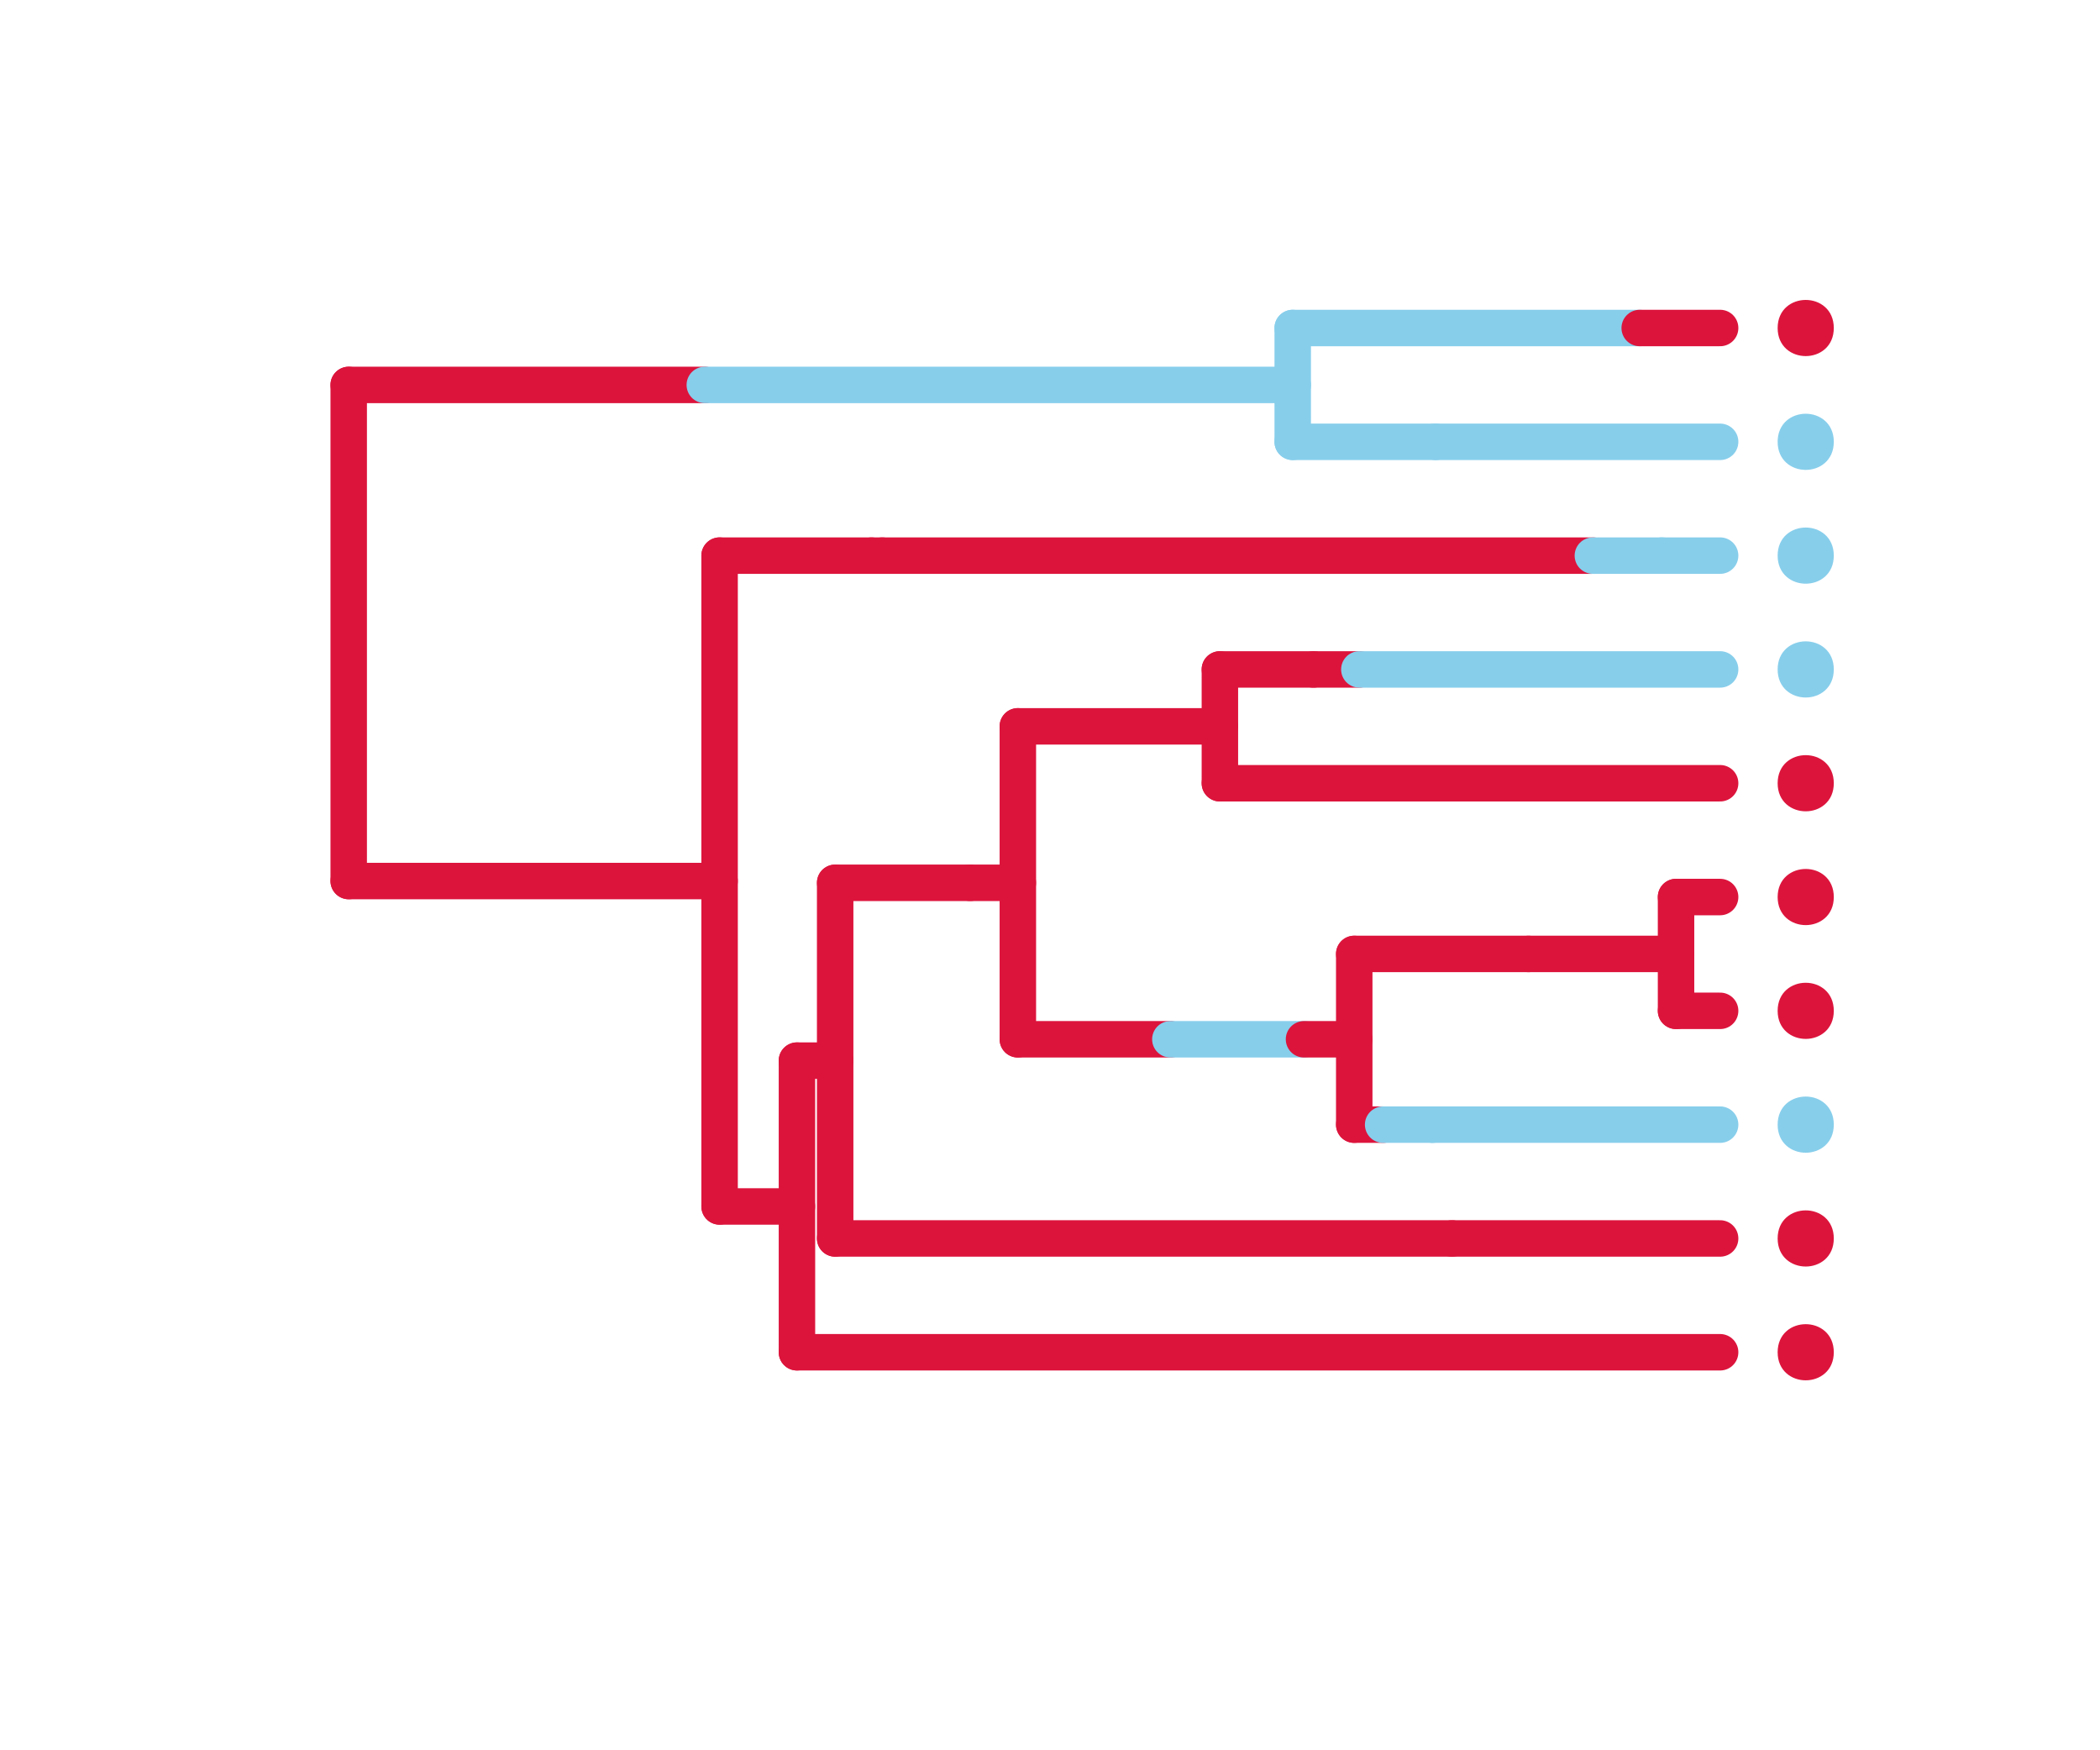 <?xml version="1.0" encoding="UTF-8"?>
<svg xmlns="http://www.w3.org/2000/svg" xmlns:xlink="http://www.w3.org/1999/xlink" width="432" height="360" viewBox="0 0 432 360">
<rect x="-43.2" y="-36" width="518.4" height="432" fill="rgb(100%, 100%, 100%)" fill-opacity="1"/>
<path fill="none" stroke-width="7.5" stroke-linecap="round" stroke-linejoin="round" stroke="rgb(86.275%, 7.843%, 23.529%)" stroke-opacity="1" stroke-miterlimit="10" d="M 71.734 181.211 L 71.734 79.172 "/>
<path fill="none" stroke-width="7.5" stroke-linecap="round" stroke-linejoin="round" stroke="rgb(86.275%, 7.843%, 23.529%)" stroke-opacity="1" stroke-miterlimit="10" d="M 148.031 248.145 L 148.031 114.281 "/>
<path fill="none" stroke-width="7.5" stroke-linecap="round" stroke-linejoin="round" stroke="rgb(86.275%, 7.843%, 23.529%)" stroke-opacity="1" stroke-miterlimit="10" d="M 163.945 278.133 L 163.945 218.152 "/>
<path fill="none" stroke-width="7.5" stroke-linecap="round" stroke-linejoin="round" stroke="rgb(86.275%, 7.843%, 23.529%)" stroke-opacity="1" stroke-miterlimit="10" d="M 171.805 254.727 L 171.805 181.578 "/>
<path fill="none" stroke-width="7.5" stroke-linecap="round" stroke-linejoin="round" stroke="rgb(86.275%, 7.843%, 23.529%)" stroke-opacity="1" stroke-miterlimit="10" d="M 209.387 213.762 L 209.387 149.395 "/>
<path fill="none" stroke-width="7.5" stroke-linecap="round" stroke-linejoin="round" stroke="rgb(86.275%, 7.843%, 23.529%)" stroke-opacity="1" stroke-miterlimit="10" d="M 278.586 231.32 L 278.586 196.207 "/>
<path fill="none" stroke-width="7.5" stroke-linecap="round" stroke-linejoin="round" stroke="rgb(86.275%, 7.843%, 23.529%)" stroke-opacity="1" stroke-miterlimit="10" d="M 344.785 207.91 L 344.785 184.504 "/>
<path fill="none" stroke-width="7.5" stroke-linecap="round" stroke-linejoin="round" stroke="rgb(86.275%, 7.843%, 23.529%)" stroke-opacity="1" stroke-miterlimit="10" d="M 250.949 161.098 L 250.949 137.688 "/>
<path fill="none" stroke-width="7.5" stroke-linecap="round" stroke-linejoin="round" stroke="rgb(52.941%, 80.784%, 92.157%)" stroke-opacity="1" stroke-miterlimit="10" d="M 265.93 90.875 L 265.93 67.465 "/>
<path fill="none" stroke-width="7.5" stroke-linecap="round" stroke-linejoin="round" stroke="rgb(86.275%, 7.843%, 23.529%)" stroke-opacity="1" stroke-miterlimit="10" d="M 71.734 181.211 L 148.031 181.211 "/>
<path fill="none" stroke-width="7.5" stroke-linecap="round" stroke-linejoin="round" stroke="rgb(86.275%, 7.843%, 23.529%)" stroke-opacity="1" stroke-miterlimit="10" d="M 148.031 248.145 L 163.945 248.145 "/>
<path fill="none" stroke-width="7.5" stroke-linecap="round" stroke-linejoin="round" stroke="rgb(86.275%, 7.843%, 23.529%)" stroke-opacity="1" stroke-miterlimit="10" d="M 163.945 278.133 L 353.855 278.133 "/>
<path fill="none" stroke-width="7.5" stroke-linecap="round" stroke-linejoin="round" stroke="rgb(86.275%, 7.843%, 23.529%)" stroke-opacity="1" stroke-miterlimit="10" d="M 163.945 218.152 L 171.805 218.152 "/>
<path fill="none" stroke-width="7.5" stroke-linecap="round" stroke-linejoin="round" stroke="rgb(86.275%, 7.843%, 23.529%)" stroke-opacity="1" stroke-miterlimit="10" d="M 171.805 254.727 L 298.703 254.727 "/>
<path fill="none" stroke-width="7.5" stroke-linecap="round" stroke-linejoin="round" stroke="rgb(86.275%, 7.843%, 23.529%)" stroke-opacity="1" stroke-miterlimit="10" d="M 298.703 254.727 L 353.855 254.727 "/>
<path fill="none" stroke-width="7.5" stroke-linecap="round" stroke-linejoin="round" stroke="rgb(86.275%, 7.843%, 23.529%)" stroke-opacity="1" stroke-miterlimit="10" d="M 171.805 181.578 L 199.574 181.578 "/>
<path fill="none" stroke-width="7.5" stroke-linecap="round" stroke-linejoin="round" stroke="rgb(86.275%, 7.843%, 23.529%)" stroke-opacity="1" stroke-miterlimit="10" d="M 199.574 181.578 L 209.387 181.578 "/>
<path fill="none" stroke-width="7.5" stroke-linecap="round" stroke-linejoin="round" stroke="rgb(86.275%, 7.843%, 23.529%)" stroke-opacity="1" stroke-miterlimit="10" d="M 209.387 213.762 L 240.758 213.762 "/>
<path fill="none" stroke-width="7.5" stroke-linecap="round" stroke-linejoin="round" stroke="rgb(86.275%, 7.843%, 23.529%)" stroke-opacity="1" stroke-miterlimit="10" d="M 344.785 207.91 L 353.855 207.91 "/>
<path fill="none" stroke-width="7.5" stroke-linecap="round" stroke-linejoin="round" stroke="rgb(86.275%, 7.843%, 23.529%)" stroke-opacity="1" stroke-miterlimit="10" d="M 344.785 184.504 L 353.855 184.504 "/>
<path fill="none" stroke-width="7.5" stroke-linecap="round" stroke-linejoin="round" stroke="rgb(86.275%, 7.843%, 23.529%)" stroke-opacity="1" stroke-miterlimit="10" d="M 209.387 149.395 L 250.949 149.395 "/>
<path fill="none" stroke-width="7.5" stroke-linecap="round" stroke-linejoin="round" stroke="rgb(52.941%, 80.784%, 92.157%)" stroke-opacity="1" stroke-miterlimit="10" d="M 240.758 213.762 L 268.254 213.762 "/>
<path fill="none" stroke-width="7.5" stroke-linecap="round" stroke-linejoin="round" stroke="rgb(86.275%, 7.843%, 23.529%)" stroke-opacity="1" stroke-miterlimit="10" d="M 268.254 213.762 L 278.586 213.762 "/>
<path fill="none" stroke-width="7.5" stroke-linecap="round" stroke-linejoin="round" stroke="rgb(86.275%, 7.843%, 23.529%)" stroke-opacity="1" stroke-miterlimit="10" d="M 278.586 231.32 L 284.531 231.32 "/>
<path fill="none" stroke-width="7.5" stroke-linecap="round" stroke-linejoin="round" stroke="rgb(52.941%, 80.784%, 92.157%)" stroke-opacity="1" stroke-miterlimit="10" d="M 284.531 231.32 L 294.641 231.32 "/>
<path fill="none" stroke-width="7.5" stroke-linecap="round" stroke-linejoin="round" stroke="rgb(52.941%, 80.784%, 92.157%)" stroke-opacity="1" stroke-miterlimit="10" d="M 294.641 231.32 L 353.855 231.32 "/>
<path fill="none" stroke-width="7.5" stroke-linecap="round" stroke-linejoin="round" stroke="rgb(86.275%, 7.843%, 23.529%)" stroke-opacity="1" stroke-miterlimit="10" d="M 278.586 196.207 L 314.422 196.207 "/>
<path fill="none" stroke-width="7.5" stroke-linecap="round" stroke-linejoin="round" stroke="rgb(86.275%, 7.843%, 23.529%)" stroke-opacity="1" stroke-miterlimit="10" d="M 314.422 196.207 L 344.785 196.207 "/>
<path fill="none" stroke-width="7.5" stroke-linecap="round" stroke-linejoin="round" stroke="rgb(86.275%, 7.843%, 23.529%)" stroke-opacity="1" stroke-miterlimit="10" d="M 250.949 161.098 L 253.988 161.098 "/>
<path fill="none" stroke-width="7.5" stroke-linecap="round" stroke-linejoin="round" stroke="rgb(86.275%, 7.843%, 23.529%)" stroke-opacity="1" stroke-miterlimit="10" d="M 253.988 161.098 L 353.855 161.098 "/>
<path fill="none" stroke-width="7.5" stroke-linecap="round" stroke-linejoin="round" stroke="rgb(86.275%, 7.843%, 23.529%)" stroke-opacity="1" stroke-miterlimit="10" d="M 250.949 137.688 L 270.199 137.688 "/>
<path fill="none" stroke-width="7.5" stroke-linecap="round" stroke-linejoin="round" stroke="rgb(86.275%, 7.843%, 23.529%)" stroke-opacity="1" stroke-miterlimit="10" d="M 270.199 137.688 L 279.637 137.688 "/>
<path fill="none" stroke-width="7.5" stroke-linecap="round" stroke-linejoin="round" stroke="rgb(52.941%, 80.784%, 92.157%)" stroke-opacity="1" stroke-miterlimit="10" d="M 279.637 137.688 L 353.855 137.688 "/>
<path fill="none" stroke-width="7.5" stroke-linecap="round" stroke-linejoin="round" stroke="rgb(86.275%, 7.843%, 23.529%)" stroke-opacity="1" stroke-miterlimit="10" d="M 148.031 114.281 L 179.277 114.281 "/>
<path fill="none" stroke-width="7.5" stroke-linecap="round" stroke-linejoin="round" stroke="rgb(86.275%, 7.843%, 23.529%)" stroke-opacity="1" stroke-miterlimit="10" d="M 179.277 114.281 L 181.492 114.281 "/>
<path fill="none" stroke-width="7.5" stroke-linecap="round" stroke-linejoin="round" stroke="rgb(86.275%, 7.843%, 23.529%)" stroke-opacity="1" stroke-miterlimit="10" d="M 181.492 114.281 L 327.676 114.281 "/>
<path fill="none" stroke-width="7.5" stroke-linecap="round" stroke-linejoin="round" stroke="rgb(52.941%, 80.784%, 92.157%)" stroke-opacity="1" stroke-miterlimit="10" d="M 327.676 114.281 L 341.844 114.281 "/>
<path fill="none" stroke-width="7.5" stroke-linecap="round" stroke-linejoin="round" stroke="rgb(52.941%, 80.784%, 92.157%)" stroke-opacity="1" stroke-miterlimit="10" d="M 341.844 114.281 L 353.855 114.281 "/>
<path fill="none" stroke-width="7.5" stroke-linecap="round" stroke-linejoin="round" stroke="rgb(86.275%, 7.843%, 23.529%)" stroke-opacity="1" stroke-miterlimit="10" d="M 71.734 79.172 L 144.988 79.172 "/>
<path fill="none" stroke-width="7.5" stroke-linecap="round" stroke-linejoin="round" stroke="rgb(52.941%, 80.784%, 92.157%)" stroke-opacity="1" stroke-miterlimit="10" d="M 144.988 79.172 L 265.93 79.172 "/>
<path fill="none" stroke-width="7.5" stroke-linecap="round" stroke-linejoin="round" stroke="rgb(52.941%, 80.784%, 92.157%)" stroke-opacity="1" stroke-miterlimit="10" d="M 265.93 90.875 L 295.324 90.875 "/>
<path fill="none" stroke-width="7.5" stroke-linecap="round" stroke-linejoin="round" stroke="rgb(52.941%, 80.784%, 92.157%)" stroke-opacity="1" stroke-miterlimit="10" d="M 295.324 90.875 L 353.855 90.875 "/>
<path fill="none" stroke-width="7.5" stroke-linecap="round" stroke-linejoin="round" stroke="rgb(52.941%, 80.784%, 92.157%)" stroke-opacity="1" stroke-miterlimit="10" d="M 265.93 67.465 L 337.312 67.465 "/>
<path fill="none" stroke-width="7.5" stroke-linecap="round" stroke-linejoin="round" stroke="rgb(86.275%, 7.843%, 23.529%)" stroke-opacity="1" stroke-miterlimit="10" d="M 337.312 67.465 L 353.855 67.465 "/>
<path fill-rule="nonzero" fill="rgb(52.941%, 80.784%, 92.157%)" fill-opacity="1" stroke-width="0.75" stroke-linecap="round" stroke-linejoin="round" stroke="rgb(52.941%, 80.784%, 92.157%)" stroke-opacity="1" stroke-miterlimit="10" d="M 376.863 114.281 C 376.863 121.48 366.062 121.48 366.062 114.281 C 366.062 107.082 376.863 107.082 376.863 114.281 "/>
<path fill-rule="nonzero" fill="rgb(86.275%, 7.843%, 23.529%)" fill-opacity="1" stroke-width="0.75" stroke-linecap="round" stroke-linejoin="round" stroke="rgb(86.275%, 7.843%, 23.529%)" stroke-opacity="1" stroke-miterlimit="10" d="M 376.863 278.133 C 376.863 285.332 366.062 285.332 366.062 278.133 C 366.062 270.934 376.863 270.934 376.863 278.133 "/>
<path fill-rule="nonzero" fill="rgb(86.275%, 7.843%, 23.529%)" fill-opacity="1" stroke-width="0.75" stroke-linecap="round" stroke-linejoin="round" stroke="rgb(86.275%, 7.843%, 23.529%)" stroke-opacity="1" stroke-miterlimit="10" d="M 376.863 254.727 C 376.863 261.926 366.062 261.926 366.062 254.727 C 366.062 247.527 376.863 247.527 376.863 254.727 "/>
<path fill-rule="nonzero" fill="rgb(86.275%, 7.843%, 23.529%)" fill-opacity="1" stroke-width="0.75" stroke-linecap="round" stroke-linejoin="round" stroke="rgb(86.275%, 7.843%, 23.529%)" stroke-opacity="1" stroke-miterlimit="10" d="M 376.863 161.098 C 376.863 168.297 366.062 168.297 366.062 161.098 C 366.062 153.895 376.863 153.895 376.863 161.098 "/>
<path fill-rule="nonzero" fill="rgb(52.941%, 80.784%, 92.157%)" fill-opacity="1" stroke-width="0.75" stroke-linecap="round" stroke-linejoin="round" stroke="rgb(52.941%, 80.784%, 92.157%)" stroke-opacity="1" stroke-miterlimit="10" d="M 376.863 137.688 C 376.863 144.891 366.062 144.891 366.062 137.688 C 366.062 130.488 376.863 130.488 376.863 137.688 "/>
<path fill-rule="nonzero" fill="rgb(52.941%, 80.784%, 92.157%)" fill-opacity="1" stroke-width="0.75" stroke-linecap="round" stroke-linejoin="round" stroke="rgb(52.941%, 80.784%, 92.157%)" stroke-opacity="1" stroke-miterlimit="10" d="M 376.863 90.875 C 376.863 98.074 366.062 98.074 366.062 90.875 C 366.062 83.676 376.863 83.676 376.863 90.875 "/>
<path fill-rule="nonzero" fill="rgb(86.275%, 7.843%, 23.529%)" fill-opacity="1" stroke-width="0.75" stroke-linecap="round" stroke-linejoin="round" stroke="rgb(86.275%, 7.843%, 23.529%)" stroke-opacity="1" stroke-miterlimit="10" d="M 376.863 67.465 C 376.863 74.668 366.062 74.668 366.062 67.465 C 366.062 60.266 376.863 60.266 376.863 67.465 "/>
<path fill-rule="nonzero" fill="rgb(52.941%, 80.784%, 92.157%)" fill-opacity="1" stroke-width="0.75" stroke-linecap="round" stroke-linejoin="round" stroke="rgb(52.941%, 80.784%, 92.157%)" stroke-opacity="1" stroke-miterlimit="10" d="M 376.863 231.32 C 376.863 238.52 366.062 238.52 366.062 231.32 C 366.062 224.117 376.863 224.117 376.863 231.32 "/>
<path fill-rule="nonzero" fill="rgb(86.275%, 7.843%, 23.529%)" fill-opacity="1" stroke-width="0.75" stroke-linecap="round" stroke-linejoin="round" stroke="rgb(86.275%, 7.843%, 23.529%)" stroke-opacity="1" stroke-miterlimit="10" d="M 376.863 207.91 C 376.863 215.109 366.062 215.109 366.062 207.91 C 366.062 200.711 376.863 200.711 376.863 207.91 "/>
<path fill-rule="nonzero" fill="rgb(86.275%, 7.843%, 23.529%)" fill-opacity="1" stroke-width="0.75" stroke-linecap="round" stroke-linejoin="round" stroke="rgb(86.275%, 7.843%, 23.529%)" stroke-opacity="1" stroke-miterlimit="10" d="M 376.863 184.504 C 376.863 191.703 366.062 191.703 366.062 184.504 C 366.062 177.305 376.863 177.305 376.863 184.504 "/>
</svg>
